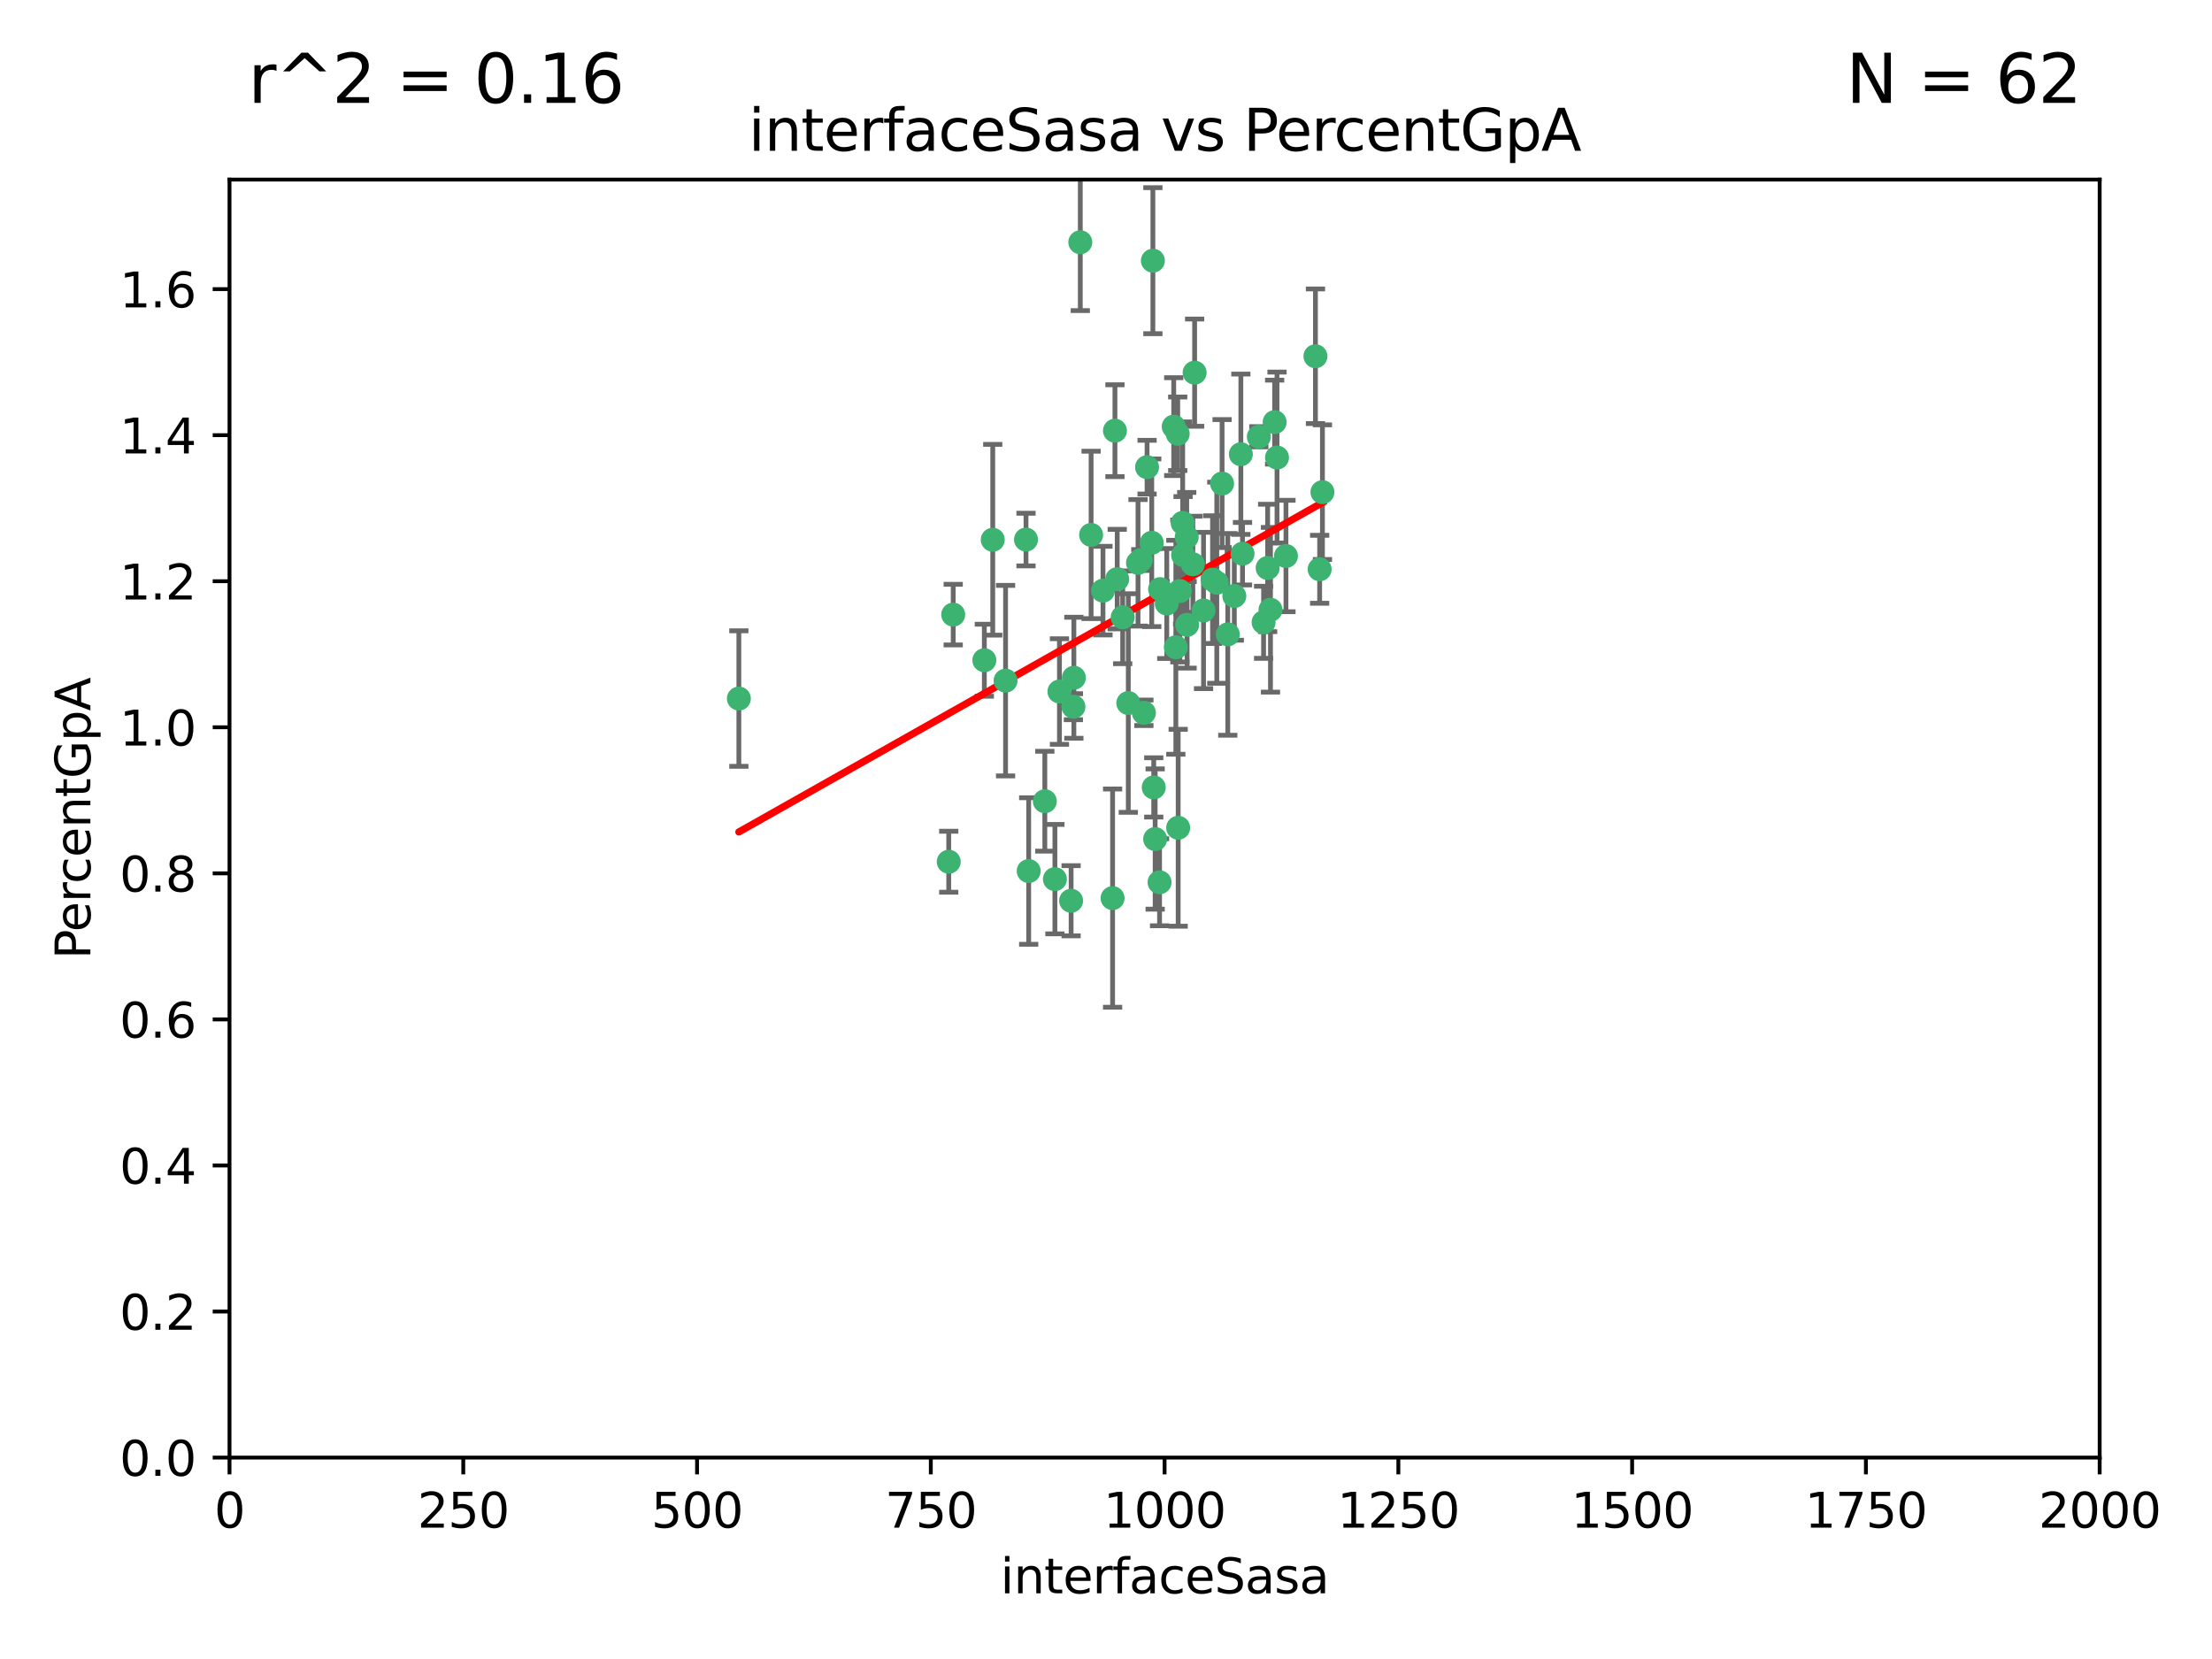 <?xml version="1.0" encoding="utf-8" standalone="no"?>
<!DOCTYPE svg PUBLIC "-//W3C//DTD SVG 1.1//EN"
  "http://www.w3.org/Graphics/SVG/1.1/DTD/svg11.dtd">
<svg xmlns:xlink="http://www.w3.org/1999/xlink" width="460.8pt" height="345.6pt" viewBox="0 0 460.8 345.6" xmlns="http://www.w3.org/2000/svg" version="1.1">
 <defs>
  <style type="text/css">*{stroke-linejoin: round; stroke-linecap: butt}</style>
 </defs>
 <g id="figure_1">
  <g id="patch_1">
   <path d="M 0 345.6 
L 460.8 345.6 
L 460.8 0 
L 0 0 
z
" style="fill: #ffffff"/>
  </g>
  <g id="axes_1">
   <g id="patch_2">
    <path d="M 47.81 303.64 
L 437.4 303.64 
L 437.4 37.411 
L 47.81 37.411 
z
" style="fill: #ffffff"/>
   </g>
   <g id="PathCollection_1">
    <defs>
     <path id="mfbb27d0d57" d="M 0 1.118 
C 0.297 1.118 0.581 1 0.791 0.791 
C 1 0.581 1.118 0.297 1.118 0 
C 1.118 -0.297 1 -0.581 0.791 -0.791 
C 0.581 -1 0.297 -1.118 0 -1.118 
C -0.297 -1.118 -0.581 -1 -0.791 -0.791 
C -1 -0.581 -1.118 -0.297 -1.118 0 
C -1.118 0.297 -1 0.581 -0.791 0.791 
C -0.581 1 -0.297 1.118 0 1.118 
z
" style="stroke: #3cb371"/>
    </defs>
    <g clip-path="url(#p6a837e3243)">
     <use xlink:href="#mfbb27d0d57" x="275.486" y="102.526" style="fill: #3cb371; stroke: #3cb371"/>
     <use xlink:href="#mfbb27d0d57" x="274.906" y="118.592" style="fill: #3cb371; stroke: #3cb371"/>
     <use xlink:href="#mfbb27d0d57" x="258.839" y="115.347" style="fill: #3cb371; stroke: #3cb371"/>
     <use xlink:href="#mfbb27d0d57" x="266.025" y="95.318" style="fill: #3cb371; stroke: #3cb371"/>
     <use xlink:href="#mfbb27d0d57" x="274.033" y="74.211" style="fill: #3cb371; stroke: #3cb371"/>
     <use xlink:href="#mfbb27d0d57" x="244.948" y="134.836" style="fill: #3cb371; stroke: #3cb371"/>
     <use xlink:href="#mfbb27d0d57" x="245.342" y="90.362" style="fill: #3cb371; stroke: #3cb371"/>
     <use xlink:href="#mfbb27d0d57" x="238.294" y="148.487" style="fill: #3cb371; stroke: #3cb371"/>
     <use xlink:href="#mfbb27d0d57" x="265.53" y="87.939" style="fill: #3cb371; stroke: #3cb371"/>
     <use xlink:href="#mfbb27d0d57" x="240.166" y="54.304" style="fill: #3cb371; stroke: #3cb371"/>
     <use xlink:href="#mfbb27d0d57" x="233.876" y="128.593" style="fill: #3cb371; stroke: #3cb371"/>
     <use xlink:href="#mfbb27d0d57" x="246.37" y="108.935" style="fill: #3cb371; stroke: #3cb371"/>
     <use xlink:href="#mfbb27d0d57" x="247.296" y="130.157" style="fill: #3cb371; stroke: #3cb371"/>
     <use xlink:href="#mfbb27d0d57" x="231.774" y="187.094" style="fill: #3cb371; stroke: #3cb371"/>
     <use xlink:href="#mfbb27d0d57" x="238.956" y="97.317" style="fill: #3cb371; stroke: #3cb371"/>
     <use xlink:href="#mfbb27d0d57" x="243.059" y="125.723" style="fill: #3cb371; stroke: #3cb371"/>
     <use xlink:href="#mfbb27d0d57" x="267.887" y="115.829" style="fill: #3cb371; stroke: #3cb371"/>
     <use xlink:href="#mfbb27d0d57" x="245.788" y="123.117" style="fill: #3cb371; stroke: #3cb371"/>
     <use xlink:href="#mfbb27d0d57" x="219.756" y="183.14" style="fill: #3cb371; stroke: #3cb371"/>
     <use xlink:href="#mfbb27d0d57" x="220.702" y="144.057" style="fill: #3cb371; stroke: #3cb371"/>
     <use xlink:href="#mfbb27d0d57" x="217.656" y="166.909" style="fill: #3cb371; stroke: #3cb371"/>
     <use xlink:href="#mfbb27d0d57" x="244.508" y="88.874" style="fill: #3cb371; stroke: #3cb371"/>
     <use xlink:href="#mfbb27d0d57" x="250.718" y="127.171" style="fill: #3cb371; stroke: #3cb371"/>
     <use xlink:href="#mfbb27d0d57" x="245.435" y="172.439" style="fill: #3cb371; stroke: #3cb371"/>
     <use xlink:href="#mfbb27d0d57" x="264.664" y="127.028" style="fill: #3cb371; stroke: #3cb371"/>
     <use xlink:href="#mfbb27d0d57" x="240.345" y="164.032" style="fill: #3cb371; stroke: #3cb371"/>
     <use xlink:href="#mfbb27d0d57" x="229.772" y="123.038" style="fill: #3cb371; stroke: #3cb371"/>
     <use xlink:href="#mfbb27d0d57" x="257.131" y="124.161" style="fill: #3cb371; stroke: #3cb371"/>
     <use xlink:href="#mfbb27d0d57" x="153.919" y="145.522" style="fill: #3cb371; stroke: #3cb371"/>
     <use xlink:href="#mfbb27d0d57" x="206.808" y="112.441" style="fill: #3cb371; stroke: #3cb371"/>
     <use xlink:href="#mfbb27d0d57" x="246.456" y="115.624" style="fill: #3cb371; stroke: #3cb371"/>
     <use xlink:href="#mfbb27d0d57" x="252.596" y="120.746" style="fill: #3cb371; stroke: #3cb371"/>
     <use xlink:href="#mfbb27d0d57" x="239.93" y="113.07" style="fill: #3cb371; stroke: #3cb371"/>
     <use xlink:href="#mfbb27d0d57" x="232.737" y="120.64" style="fill: #3cb371; stroke: #3cb371"/>
     <use xlink:href="#mfbb27d0d57" x="225.044" y="50.463" style="fill: #3cb371; stroke: #3cb371"/>
     <use xlink:href="#mfbb27d0d57" x="264.075" y="118.317" style="fill: #3cb371; stroke: #3cb371"/>
     <use xlink:href="#mfbb27d0d57" x="255.769" y="132.151" style="fill: #3cb371; stroke: #3cb371"/>
     <use xlink:href="#mfbb27d0d57" x="248.492" y="117.548" style="fill: #3cb371; stroke: #3cb371"/>
     <use xlink:href="#mfbb27d0d57" x="198.57" y="128.033" style="fill: #3cb371; stroke: #3cb371"/>
     <use xlink:href="#mfbb27d0d57" x="241.67" y="122.726" style="fill: #3cb371; stroke: #3cb371"/>
     <use xlink:href="#mfbb27d0d57" x="213.736" y="112.4" style="fill: #3cb371; stroke: #3cb371"/>
     <use xlink:href="#mfbb27d0d57" x="253.48" y="121.39" style="fill: #3cb371; stroke: #3cb371"/>
     <use xlink:href="#mfbb27d0d57" x="227.298" y="111.43" style="fill: #3cb371; stroke: #3cb371"/>
     <use xlink:href="#mfbb27d0d57" x="223.706" y="141.186" style="fill: #3cb371; stroke: #3cb371"/>
     <use xlink:href="#mfbb27d0d57" x="254.581" y="100.735" style="fill: #3cb371; stroke: #3cb371"/>
     <use xlink:href="#mfbb27d0d57" x="223.131" y="187.642" style="fill: #3cb371; stroke: #3cb371"/>
     <use xlink:href="#mfbb27d0d57" x="262.238" y="90.985" style="fill: #3cb371; stroke: #3cb371"/>
     <use xlink:href="#mfbb27d0d57" x="237.649" y="116.663" style="fill: #3cb371; stroke: #3cb371"/>
     <use xlink:href="#mfbb27d0d57" x="237.069" y="117.25" style="fill: #3cb371; stroke: #3cb371"/>
     <use xlink:href="#mfbb27d0d57" x="247.216" y="111.877" style="fill: #3cb371; stroke: #3cb371"/>
     <use xlink:href="#mfbb27d0d57" x="214.295" y="181.451" style="fill: #3cb371; stroke: #3cb371"/>
     <use xlink:href="#mfbb27d0d57" x="232.265" y="89.722" style="fill: #3cb371; stroke: #3cb371"/>
     <use xlink:href="#mfbb27d0d57" x="258.492" y="94.622" style="fill: #3cb371; stroke: #3cb371"/>
     <use xlink:href="#mfbb27d0d57" x="205.056" y="137.537" style="fill: #3cb371; stroke: #3cb371"/>
     <use xlink:href="#mfbb27d0d57" x="241.557" y="183.793" style="fill: #3cb371; stroke: #3cb371"/>
     <use xlink:href="#mfbb27d0d57" x="263.228" y="129.634" style="fill: #3cb371; stroke: #3cb371"/>
     <use xlink:href="#mfbb27d0d57" x="223.611" y="147.219" style="fill: #3cb371; stroke: #3cb371"/>
     <use xlink:href="#mfbb27d0d57" x="240.64" y="174.785" style="fill: #3cb371; stroke: #3cb371"/>
     <use xlink:href="#mfbb27d0d57" x="235.045" y="146.454" style="fill: #3cb371; stroke: #3cb371"/>
     <use xlink:href="#mfbb27d0d57" x="209.48" y="141.79" style="fill: #3cb371; stroke: #3cb371"/>
     <use xlink:href="#mfbb27d0d57" x="248.862" y="77.63" style="fill: #3cb371; stroke: #3cb371"/>
     <use xlink:href="#mfbb27d0d57" x="197.639" y="179.513" style="fill: #3cb371; stroke: #3cb371"/>
    </g>
   </g>
   <g id="matplotlib.axis_1">
    <g id="xtick_1">
     <g id="line2d_1">
      <defs>
       <path id="m225a2598c6" d="M 0 0 
L 0 3.5 
" style="stroke: #000000; stroke-width: 0.8"/>
      </defs>
      <g>
       <use xlink:href="#m225a2598c6" x="47.81" y="303.64" style="stroke: #000000; stroke-width: 0.8"/>
      </g>
     </g>
     <g id="text_1">
      <!-- 0 -->
      <g transform="translate(44.629 318.238)scale(0.1 -0.1)">
       <defs>
        <path id="DejaVuSans-30" d="M 2034 4250 
Q 1547 4250 1301 3770 
Q 1056 3291 1056 2328 
Q 1056 1369 1301 889 
Q 1547 409 2034 409 
Q 2525 409 2770 889 
Q 3016 1369 3016 2328 
Q 3016 3291 2770 3770 
Q 2525 4250 2034 4250 
z
M 2034 4750 
Q 2819 4750 3233 4129 
Q 3647 3509 3647 2328 
Q 3647 1150 3233 529 
Q 2819 -91 2034 -91 
Q 1250 -91 836 529 
Q 422 1150 422 2328 
Q 422 3509 836 4129 
Q 1250 4750 2034 4750 
z
" transform="scale(0.016)"/>
       </defs>
       <use xlink:href="#DejaVuSans-30"/>
      </g>
     </g>
    </g>
    <g id="xtick_2">
     <g id="line2d_2">
      <g>
       <use xlink:href="#m225a2598c6" x="96.509" y="303.64" style="stroke: #000000; stroke-width: 0.8"/>
      </g>
     </g>
     <g id="text_2">
      <!-- 250 -->
      <g transform="translate(86.965 318.238)scale(0.1 -0.1)">
       <defs>
        <path id="DejaVuSans-32" d="M 1228 531 
L 3431 531 
L 3431 0 
L 469 0 
L 469 531 
Q 828 903 1448 1529 
Q 2069 2156 2228 2338 
Q 2531 2678 2651 2914 
Q 2772 3150 2772 3378 
Q 2772 3750 2511 3984 
Q 2250 4219 1831 4219 
Q 1534 4219 1204 4116 
Q 875 4013 500 3803 
L 500 4441 
Q 881 4594 1212 4672 
Q 1544 4750 1819 4750 
Q 2544 4750 2975 4387 
Q 3406 4025 3406 3419 
Q 3406 3131 3298 2873 
Q 3191 2616 2906 2266 
Q 2828 2175 2409 1742 
Q 1991 1309 1228 531 
z
" transform="scale(0.016)"/>
        <path id="DejaVuSans-35" d="M 691 4666 
L 3169 4666 
L 3169 4134 
L 1269 4134 
L 1269 2991 
Q 1406 3038 1543 3061 
Q 1681 3084 1819 3084 
Q 2600 3084 3056 2656 
Q 3513 2228 3513 1497 
Q 3513 744 3044 326 
Q 2575 -91 1722 -91 
Q 1428 -91 1123 -41 
Q 819 9 494 109 
L 494 744 
Q 775 591 1075 516 
Q 1375 441 1709 441 
Q 2250 441 2565 725 
Q 2881 1009 2881 1497 
Q 2881 1984 2565 2268 
Q 2250 2553 1709 2553 
Q 1456 2553 1204 2497 
Q 953 2441 691 2322 
L 691 4666 
z
" transform="scale(0.016)"/>
       </defs>
       <use xlink:href="#DejaVuSans-32"/>
       <use xlink:href="#DejaVuSans-35" x="63.623"/>
       <use xlink:href="#DejaVuSans-30" x="127.246"/>
      </g>
     </g>
    </g>
    <g id="xtick_3">
     <g id="line2d_3">
      <g>
       <use xlink:href="#m225a2598c6" x="145.208" y="303.64" style="stroke: #000000; stroke-width: 0.8"/>
      </g>
     </g>
     <g id="text_3">
      <!-- 500 -->
      <g transform="translate(135.664 318.238)scale(0.1 -0.1)">
       <use xlink:href="#DejaVuSans-35"/>
       <use xlink:href="#DejaVuSans-30" x="63.623"/>
       <use xlink:href="#DejaVuSans-30" x="127.246"/>
      </g>
     </g>
    </g>
    <g id="xtick_4">
     <g id="line2d_4">
      <g>
       <use xlink:href="#m225a2598c6" x="193.906" y="303.64" style="stroke: #000000; stroke-width: 0.8"/>
      </g>
     </g>
     <g id="text_4">
      <!-- 750 -->
      <g transform="translate(184.363 318.238)scale(0.1 -0.1)">
       <defs>
        <path id="DejaVuSans-37" d="M 525 4666 
L 3525 4666 
L 3525 4397 
L 1831 0 
L 1172 0 
L 2766 4134 
L 525 4134 
L 525 4666 
z
" transform="scale(0.016)"/>
       </defs>
       <use xlink:href="#DejaVuSans-37"/>
       <use xlink:href="#DejaVuSans-35" x="63.623"/>
       <use xlink:href="#DejaVuSans-30" x="127.246"/>
      </g>
     </g>
    </g>
    <g id="xtick_5">
     <g id="line2d_5">
      <g>
       <use xlink:href="#m225a2598c6" x="242.605" y="303.64" style="stroke: #000000; stroke-width: 0.8"/>
      </g>
     </g>
     <g id="text_5">
      <!-- 1000 -->
      <g transform="translate(229.88 318.238)scale(0.1 -0.1)">
       <defs>
        <path id="DejaVuSans-31" d="M 794 531 
L 1825 531 
L 1825 4091 
L 703 3866 
L 703 4441 
L 1819 4666 
L 2450 4666 
L 2450 531 
L 3481 531 
L 3481 0 
L 794 0 
L 794 531 
z
" transform="scale(0.016)"/>
       </defs>
       <use xlink:href="#DejaVuSans-31"/>
       <use xlink:href="#DejaVuSans-30" x="63.623"/>
       <use xlink:href="#DejaVuSans-30" x="127.246"/>
       <use xlink:href="#DejaVuSans-30" x="190.869"/>
      </g>
     </g>
    </g>
    <g id="xtick_6">
     <g id="line2d_6">
      <g>
       <use xlink:href="#m225a2598c6" x="291.304" y="303.64" style="stroke: #000000; stroke-width: 0.8"/>
      </g>
     </g>
     <g id="text_6">
      <!-- 1250 -->
      <g transform="translate(278.579 318.238)scale(0.1 -0.1)">
       <use xlink:href="#DejaVuSans-31"/>
       <use xlink:href="#DejaVuSans-32" x="63.623"/>
       <use xlink:href="#DejaVuSans-35" x="127.246"/>
       <use xlink:href="#DejaVuSans-30" x="190.869"/>
      </g>
     </g>
    </g>
    <g id="xtick_7">
     <g id="line2d_7">
      <g>
       <use xlink:href="#m225a2598c6" x="340.002" y="303.64" style="stroke: #000000; stroke-width: 0.8"/>
      </g>
     </g>
     <g id="text_7">
      <!-- 1500 -->
      <g transform="translate(327.277 318.238)scale(0.1 -0.1)">
       <use xlink:href="#DejaVuSans-31"/>
       <use xlink:href="#DejaVuSans-35" x="63.623"/>
       <use xlink:href="#DejaVuSans-30" x="127.246"/>
       <use xlink:href="#DejaVuSans-30" x="190.869"/>
      </g>
     </g>
    </g>
    <g id="xtick_8">
     <g id="line2d_8">
      <g>
       <use xlink:href="#m225a2598c6" x="388.701" y="303.64" style="stroke: #000000; stroke-width: 0.8"/>
      </g>
     </g>
     <g id="text_8">
      <!-- 1750 -->
      <g transform="translate(375.976 318.238)scale(0.1 -0.1)">
       <use xlink:href="#DejaVuSans-31"/>
       <use xlink:href="#DejaVuSans-37" x="63.623"/>
       <use xlink:href="#DejaVuSans-35" x="127.246"/>
       <use xlink:href="#DejaVuSans-30" x="190.869"/>
      </g>
     </g>
    </g>
    <g id="xtick_9">
     <g id="line2d_9">
      <g>
       <use xlink:href="#m225a2598c6" x="437.4" y="303.64" style="stroke: #000000; stroke-width: 0.8"/>
      </g>
     </g>
     <g id="text_9">
      <!-- 2000 -->
      <g transform="translate(424.675 318.238)scale(0.1 -0.1)">
       <use xlink:href="#DejaVuSans-32"/>
       <use xlink:href="#DejaVuSans-30" x="63.623"/>
       <use xlink:href="#DejaVuSans-30" x="127.246"/>
       <use xlink:href="#DejaVuSans-30" x="190.869"/>
      </g>
     </g>
    </g>
    <g id="text_10">
     <!-- interfaceSasa -->
     <g transform="translate(208.398 331.917)scale(0.1 -0.1)">
      <defs>
       <path id="DejaVuSans-69" d="M 603 3500 
L 1178 3500 
L 1178 0 
L 603 0 
L 603 3500 
z
M 603 4863 
L 1178 4863 
L 1178 4134 
L 603 4134 
L 603 4863 
z
" transform="scale(0.016)"/>
       <path id="DejaVuSans-6e" d="M 3513 2113 
L 3513 0 
L 2938 0 
L 2938 2094 
Q 2938 2591 2744 2837 
Q 2550 3084 2163 3084 
Q 1697 3084 1428 2787 
Q 1159 2491 1159 1978 
L 1159 0 
L 581 0 
L 581 3500 
L 1159 3500 
L 1159 2956 
Q 1366 3272 1645 3428 
Q 1925 3584 2291 3584 
Q 2894 3584 3203 3211 
Q 3513 2838 3513 2113 
z
" transform="scale(0.016)"/>
       <path id="DejaVuSans-74" d="M 1172 4494 
L 1172 3500 
L 2356 3500 
L 2356 3053 
L 1172 3053 
L 1172 1153 
Q 1172 725 1289 603 
Q 1406 481 1766 481 
L 2356 481 
L 2356 0 
L 1766 0 
Q 1100 0 847 248 
Q 594 497 594 1153 
L 594 3053 
L 172 3053 
L 172 3500 
L 594 3500 
L 594 4494 
L 1172 4494 
z
" transform="scale(0.016)"/>
       <path id="DejaVuSans-65" d="M 3597 1894 
L 3597 1613 
L 953 1613 
Q 991 1019 1311 708 
Q 1631 397 2203 397 
Q 2534 397 2845 478 
Q 3156 559 3463 722 
L 3463 178 
Q 3153 47 2828 -22 
Q 2503 -91 2169 -91 
Q 1331 -91 842 396 
Q 353 884 353 1716 
Q 353 2575 817 3079 
Q 1281 3584 2069 3584 
Q 2775 3584 3186 3129 
Q 3597 2675 3597 1894 
z
M 3022 2063 
Q 3016 2534 2758 2815 
Q 2500 3097 2075 3097 
Q 1594 3097 1305 2825 
Q 1016 2553 972 2059 
L 3022 2063 
z
" transform="scale(0.016)"/>
       <path id="DejaVuSans-72" d="M 2631 2963 
Q 2534 3019 2420 3045 
Q 2306 3072 2169 3072 
Q 1681 3072 1420 2755 
Q 1159 2438 1159 1844 
L 1159 0 
L 581 0 
L 581 3500 
L 1159 3500 
L 1159 2956 
Q 1341 3275 1631 3429 
Q 1922 3584 2338 3584 
Q 2397 3584 2469 3576 
Q 2541 3569 2628 3553 
L 2631 2963 
z
" transform="scale(0.016)"/>
       <path id="DejaVuSans-66" d="M 2375 4863 
L 2375 4384 
L 1825 4384 
Q 1516 4384 1395 4259 
Q 1275 4134 1275 3809 
L 1275 3500 
L 2222 3500 
L 2222 3053 
L 1275 3053 
L 1275 0 
L 697 0 
L 697 3053 
L 147 3053 
L 147 3500 
L 697 3500 
L 697 3744 
Q 697 4328 969 4595 
Q 1241 4863 1831 4863 
L 2375 4863 
z
" transform="scale(0.016)"/>
       <path id="DejaVuSans-61" d="M 2194 1759 
Q 1497 1759 1228 1600 
Q 959 1441 959 1056 
Q 959 750 1161 570 
Q 1363 391 1709 391 
Q 2188 391 2477 730 
Q 2766 1069 2766 1631 
L 2766 1759 
L 2194 1759 
z
M 3341 1997 
L 3341 0 
L 2766 0 
L 2766 531 
Q 2569 213 2275 61 
Q 1981 -91 1556 -91 
Q 1019 -91 701 211 
Q 384 513 384 1019 
Q 384 1609 779 1909 
Q 1175 2209 1959 2209 
L 2766 2209 
L 2766 2266 
Q 2766 2663 2505 2880 
Q 2244 3097 1772 3097 
Q 1472 3097 1187 3025 
Q 903 2953 641 2809 
L 641 3341 
Q 956 3463 1253 3523 
Q 1550 3584 1831 3584 
Q 2591 3584 2966 3190 
Q 3341 2797 3341 1997 
z
" transform="scale(0.016)"/>
       <path id="DejaVuSans-63" d="M 3122 3366 
L 3122 2828 
Q 2878 2963 2633 3030 
Q 2388 3097 2138 3097 
Q 1578 3097 1268 2742 
Q 959 2388 959 1747 
Q 959 1106 1268 751 
Q 1578 397 2138 397 
Q 2388 397 2633 464 
Q 2878 531 3122 666 
L 3122 134 
Q 2881 22 2623 -34 
Q 2366 -91 2075 -91 
Q 1284 -91 818 406 
Q 353 903 353 1747 
Q 353 2603 823 3093 
Q 1294 3584 2113 3584 
Q 2378 3584 2631 3529 
Q 2884 3475 3122 3366 
z
" transform="scale(0.016)"/>
       <path id="DejaVuSans-53" d="M 3425 4513 
L 3425 3897 
Q 3066 4069 2747 4153 
Q 2428 4238 2131 4238 
Q 1616 4238 1336 4038 
Q 1056 3838 1056 3469 
Q 1056 3159 1242 3001 
Q 1428 2844 1947 2747 
L 2328 2669 
Q 3034 2534 3370 2195 
Q 3706 1856 3706 1288 
Q 3706 609 3251 259 
Q 2797 -91 1919 -91 
Q 1588 -91 1214 -16 
Q 841 59 441 206 
L 441 856 
Q 825 641 1194 531 
Q 1563 422 1919 422 
Q 2459 422 2753 634 
Q 3047 847 3047 1241 
Q 3047 1584 2836 1778 
Q 2625 1972 2144 2069 
L 1759 2144 
Q 1053 2284 737 2584 
Q 422 2884 422 3419 
Q 422 4038 858 4394 
Q 1294 4750 2059 4750 
Q 2388 4750 2728 4690 
Q 3069 4631 3425 4513 
z
" transform="scale(0.016)"/>
       <path id="DejaVuSans-73" d="M 2834 3397 
L 2834 2853 
Q 2591 2978 2328 3040 
Q 2066 3103 1784 3103 
Q 1356 3103 1142 2972 
Q 928 2841 928 2578 
Q 928 2378 1081 2264 
Q 1234 2150 1697 2047 
L 1894 2003 
Q 2506 1872 2764 1633 
Q 3022 1394 3022 966 
Q 3022 478 2636 193 
Q 2250 -91 1575 -91 
Q 1294 -91 989 -36 
Q 684 19 347 128 
L 347 722 
Q 666 556 975 473 
Q 1284 391 1588 391 
Q 1994 391 2212 530 
Q 2431 669 2431 922 
Q 2431 1156 2273 1281 
Q 2116 1406 1581 1522 
L 1381 1569 
Q 847 1681 609 1914 
Q 372 2147 372 2553 
Q 372 3047 722 3315 
Q 1072 3584 1716 3584 
Q 2034 3584 2315 3537 
Q 2597 3491 2834 3397 
z
" transform="scale(0.016)"/>
      </defs>
      <use xlink:href="#DejaVuSans-69"/>
      <use xlink:href="#DejaVuSans-6e" x="27.783"/>
      <use xlink:href="#DejaVuSans-74" x="91.162"/>
      <use xlink:href="#DejaVuSans-65" x="130.371"/>
      <use xlink:href="#DejaVuSans-72" x="191.895"/>
      <use xlink:href="#DejaVuSans-66" x="233.008"/>
      <use xlink:href="#DejaVuSans-61" x="268.213"/>
      <use xlink:href="#DejaVuSans-63" x="329.492"/>
      <use xlink:href="#DejaVuSans-65" x="384.473"/>
      <use xlink:href="#DejaVuSans-53" x="445.996"/>
      <use xlink:href="#DejaVuSans-61" x="509.473"/>
      <use xlink:href="#DejaVuSans-73" x="570.752"/>
      <use xlink:href="#DejaVuSans-61" x="622.852"/>
     </g>
    </g>
   </g>
   <g id="matplotlib.axis_2">
    <g id="ytick_1">
     <g id="line2d_10">
      <defs>
       <path id="mb31ce3eb33" d="M 0 0 
L -3.5 0 
" style="stroke: #000000; stroke-width: 0.8"/>
      </defs>
      <g>
       <use xlink:href="#mb31ce3eb33" x="47.81" y="303.64" style="stroke: #000000; stroke-width: 0.8"/>
      </g>
     </g>
     <g id="text_11">
      <!-- 0.0 -->
      <g transform="translate(24.907 307.439)scale(0.1 -0.1)">
       <defs>
        <path id="DejaVuSans-2e" d="M 684 794 
L 1344 794 
L 1344 0 
L 684 0 
L 684 794 
z
" transform="scale(0.016)"/>
       </defs>
       <use xlink:href="#DejaVuSans-30"/>
       <use xlink:href="#DejaVuSans-2e" x="63.623"/>
       <use xlink:href="#DejaVuSans-30" x="95.41"/>
      </g>
     </g>
    </g>
    <g id="ytick_2">
     <g id="line2d_11">
      <g>
       <use xlink:href="#mb31ce3eb33" x="47.81" y="273.214" style="stroke: #000000; stroke-width: 0.8"/>
      </g>
     </g>
     <g id="text_12">
      <!-- 0.2 -->
      <g transform="translate(24.907 277.013)scale(0.1 -0.1)">
       <use xlink:href="#DejaVuSans-30"/>
       <use xlink:href="#DejaVuSans-2e" x="63.623"/>
       <use xlink:href="#DejaVuSans-32" x="95.41"/>
      </g>
     </g>
    </g>
    <g id="ytick_3">
     <g id="line2d_12">
      <g>
       <use xlink:href="#mb31ce3eb33" x="47.81" y="242.788" style="stroke: #000000; stroke-width: 0.8"/>
      </g>
     </g>
     <g id="text_13">
      <!-- 0.4 -->
      <g transform="translate(24.907 246.587)scale(0.1 -0.1)">
       <defs>
        <path id="DejaVuSans-34" d="M 2419 4116 
L 825 1625 
L 2419 1625 
L 2419 4116 
z
M 2253 4666 
L 3047 4666 
L 3047 1625 
L 3713 1625 
L 3713 1100 
L 3047 1100 
L 3047 0 
L 2419 0 
L 2419 1100 
L 313 1100 
L 313 1709 
L 2253 4666 
z
" transform="scale(0.016)"/>
       </defs>
       <use xlink:href="#DejaVuSans-30"/>
       <use xlink:href="#DejaVuSans-2e" x="63.623"/>
       <use xlink:href="#DejaVuSans-34" x="95.41"/>
      </g>
     </g>
    </g>
    <g id="ytick_4">
     <g id="line2d_13">
      <g>
       <use xlink:href="#mb31ce3eb33" x="47.81" y="212.362" style="stroke: #000000; stroke-width: 0.8"/>
      </g>
     </g>
     <g id="text_14">
      <!-- 0.6 -->
      <g transform="translate(24.907 216.161)scale(0.1 -0.1)">
       <defs>
        <path id="DejaVuSans-36" d="M 2113 2584 
Q 1688 2584 1439 2293 
Q 1191 2003 1191 1497 
Q 1191 994 1439 701 
Q 1688 409 2113 409 
Q 2538 409 2786 701 
Q 3034 994 3034 1497 
Q 3034 2003 2786 2293 
Q 2538 2584 2113 2584 
z
M 3366 4563 
L 3366 3988 
Q 3128 4100 2886 4159 
Q 2644 4219 2406 4219 
Q 1781 4219 1451 3797 
Q 1122 3375 1075 2522 
Q 1259 2794 1537 2939 
Q 1816 3084 2150 3084 
Q 2853 3084 3261 2657 
Q 3669 2231 3669 1497 
Q 3669 778 3244 343 
Q 2819 -91 2113 -91 
Q 1303 -91 875 529 
Q 447 1150 447 2328 
Q 447 3434 972 4092 
Q 1497 4750 2381 4750 
Q 2619 4750 2861 4703 
Q 3103 4656 3366 4563 
z
" transform="scale(0.016)"/>
       </defs>
       <use xlink:href="#DejaVuSans-30"/>
       <use xlink:href="#DejaVuSans-2e" x="63.623"/>
       <use xlink:href="#DejaVuSans-36" x="95.41"/>
      </g>
     </g>
    </g>
    <g id="ytick_5">
     <g id="line2d_14">
      <g>
       <use xlink:href="#mb31ce3eb33" x="47.81" y="181.935" style="stroke: #000000; stroke-width: 0.8"/>
      </g>
     </g>
     <g id="text_15">
      <!-- 0.8 -->
      <g transform="translate(24.907 185.735)scale(0.1 -0.1)">
       <defs>
        <path id="DejaVuSans-38" d="M 2034 2216 
Q 1584 2216 1326 1975 
Q 1069 1734 1069 1313 
Q 1069 891 1326 650 
Q 1584 409 2034 409 
Q 2484 409 2743 651 
Q 3003 894 3003 1313 
Q 3003 1734 2745 1975 
Q 2488 2216 2034 2216 
z
M 1403 2484 
Q 997 2584 770 2862 
Q 544 3141 544 3541 
Q 544 4100 942 4425 
Q 1341 4750 2034 4750 
Q 2731 4750 3128 4425 
Q 3525 4100 3525 3541 
Q 3525 3141 3298 2862 
Q 3072 2584 2669 2484 
Q 3125 2378 3379 2068 
Q 3634 1759 3634 1313 
Q 3634 634 3220 271 
Q 2806 -91 2034 -91 
Q 1263 -91 848 271 
Q 434 634 434 1313 
Q 434 1759 690 2068 
Q 947 2378 1403 2484 
z
M 1172 3481 
Q 1172 3119 1398 2916 
Q 1625 2713 2034 2713 
Q 2441 2713 2670 2916 
Q 2900 3119 2900 3481 
Q 2900 3844 2670 4047 
Q 2441 4250 2034 4250 
Q 1625 4250 1398 4047 
Q 1172 3844 1172 3481 
z
" transform="scale(0.016)"/>
       </defs>
       <use xlink:href="#DejaVuSans-30"/>
       <use xlink:href="#DejaVuSans-2e" x="63.623"/>
       <use xlink:href="#DejaVuSans-38" x="95.41"/>
      </g>
     </g>
    </g>
    <g id="ytick_6">
     <g id="line2d_15">
      <g>
       <use xlink:href="#mb31ce3eb33" x="47.81" y="151.509" style="stroke: #000000; stroke-width: 0.8"/>
      </g>
     </g>
     <g id="text_16">
      <!-- 1.0 -->
      <g transform="translate(24.907 155.308)scale(0.1 -0.1)">
       <use xlink:href="#DejaVuSans-31"/>
       <use xlink:href="#DejaVuSans-2e" x="63.623"/>
       <use xlink:href="#DejaVuSans-30" x="95.41"/>
      </g>
     </g>
    </g>
    <g id="ytick_7">
     <g id="line2d_16">
      <g>
       <use xlink:href="#mb31ce3eb33" x="47.81" y="121.083" style="stroke: #000000; stroke-width: 0.8"/>
      </g>
     </g>
     <g id="text_17">
      <!-- 1.2 -->
      <g transform="translate(24.907 124.882)scale(0.1 -0.1)">
       <use xlink:href="#DejaVuSans-31"/>
       <use xlink:href="#DejaVuSans-2e" x="63.623"/>
       <use xlink:href="#DejaVuSans-32" x="95.41"/>
      </g>
     </g>
    </g>
    <g id="ytick_8">
     <g id="line2d_17">
      <g>
       <use xlink:href="#mb31ce3eb33" x="47.81" y="90.657" style="stroke: #000000; stroke-width: 0.8"/>
      </g>
     </g>
     <g id="text_18">
      <!-- 1.4 -->
      <g transform="translate(24.907 94.456)scale(0.1 -0.1)">
       <use xlink:href="#DejaVuSans-31"/>
       <use xlink:href="#DejaVuSans-2e" x="63.623"/>
       <use xlink:href="#DejaVuSans-34" x="95.41"/>
      </g>
     </g>
    </g>
    <g id="ytick_9">
     <g id="line2d_18">
      <g>
       <use xlink:href="#mb31ce3eb33" x="47.81" y="60.231" style="stroke: #000000; stroke-width: 0.8"/>
      </g>
     </g>
     <g id="text_19">
      <!-- 1.6 -->
      <g transform="translate(24.907 64.03)scale(0.1 -0.1)">
       <use xlink:href="#DejaVuSans-31"/>
       <use xlink:href="#DejaVuSans-2e" x="63.623"/>
       <use xlink:href="#DejaVuSans-36" x="95.41"/>
      </g>
     </g>
    </g>
    <g id="text_20">
     <!-- PercentGpA -->
     <g transform="translate(18.827 199.802)rotate(-90)scale(0.1 -0.1)">
      <defs>
       <path id="DejaVuSans-50" d="M 1259 4147 
L 1259 2394 
L 2053 2394 
Q 2494 2394 2734 2622 
Q 2975 2850 2975 3272 
Q 2975 3691 2734 3919 
Q 2494 4147 2053 4147 
L 1259 4147 
z
M 628 4666 
L 2053 4666 
Q 2838 4666 3239 4311 
Q 3641 3956 3641 3272 
Q 3641 2581 3239 2228 
Q 2838 1875 2053 1875 
L 1259 1875 
L 1259 0 
L 628 0 
L 628 4666 
z
" transform="scale(0.016)"/>
       <path id="DejaVuSans-47" d="M 3809 666 
L 3809 1919 
L 2778 1919 
L 2778 2438 
L 4434 2438 
L 4434 434 
Q 4069 175 3628 42 
Q 3188 -91 2688 -91 
Q 1594 -91 976 548 
Q 359 1188 359 2328 
Q 359 3472 976 4111 
Q 1594 4750 2688 4750 
Q 3144 4750 3555 4637 
Q 3966 4525 4313 4306 
L 4313 3634 
Q 3963 3931 3569 4081 
Q 3175 4231 2741 4231 
Q 1884 4231 1454 3753 
Q 1025 3275 1025 2328 
Q 1025 1384 1454 906 
Q 1884 428 2741 428 
Q 3075 428 3337 486 
Q 3600 544 3809 666 
z
" transform="scale(0.016)"/>
       <path id="DejaVuSans-70" d="M 1159 525 
L 1159 -1331 
L 581 -1331 
L 581 3500 
L 1159 3500 
L 1159 2969 
Q 1341 3281 1617 3432 
Q 1894 3584 2278 3584 
Q 2916 3584 3314 3078 
Q 3713 2572 3713 1747 
Q 3713 922 3314 415 
Q 2916 -91 2278 -91 
Q 1894 -91 1617 61 
Q 1341 213 1159 525 
z
M 3116 1747 
Q 3116 2381 2855 2742 
Q 2594 3103 2138 3103 
Q 1681 3103 1420 2742 
Q 1159 2381 1159 1747 
Q 1159 1113 1420 752 
Q 1681 391 2138 391 
Q 2594 391 2855 752 
Q 3116 1113 3116 1747 
z
" transform="scale(0.016)"/>
       <path id="DejaVuSans-41" d="M 2188 4044 
L 1331 1722 
L 3047 1722 
L 2188 4044 
z
M 1831 4666 
L 2547 4666 
L 4325 0 
L 3669 0 
L 3244 1197 
L 1141 1197 
L 716 0 
L 50 0 
L 1831 4666 
z
" transform="scale(0.016)"/>
      </defs>
      <use xlink:href="#DejaVuSans-50"/>
      <use xlink:href="#DejaVuSans-65" x="56.678"/>
      <use xlink:href="#DejaVuSans-72" x="118.201"/>
      <use xlink:href="#DejaVuSans-63" x="157.064"/>
      <use xlink:href="#DejaVuSans-65" x="212.045"/>
      <use xlink:href="#DejaVuSans-6e" x="273.568"/>
      <use xlink:href="#DejaVuSans-74" x="336.947"/>
      <use xlink:href="#DejaVuSans-47" x="376.156"/>
      <use xlink:href="#DejaVuSans-70" x="453.646"/>
      <use xlink:href="#DejaVuSans-41" x="517.123"/>
     </g>
    </g>
   </g>
   <g id="LineCollection_1">
    <path d="M 275.486 116.551 
L 275.486 88.502 
" clip-path="url(#p6a837e3243)" style="fill: none; stroke: #696969"/>
    <path d="M 274.906 125.671 
L 274.906 111.513 
" clip-path="url(#p6a837e3243)" style="fill: none; stroke: #696969"/>
    <path d="M 258.839 121.856 
L 258.839 108.837 
" clip-path="url(#p6a837e3243)" style="fill: none; stroke: #696969"/>
    <path d="M 266.025 113.125 
L 266.025 77.511 
" clip-path="url(#p6a837e3243)" style="fill: none; stroke: #696969"/>
    <path d="M 274.033 88.233 
L 274.033 60.19 
" clip-path="url(#p6a837e3243)" style="fill: none; stroke: #696969"/>
    <path d="M 244.948 157.119 
L 244.948 112.554 
" clip-path="url(#p6a837e3243)" style="fill: none; stroke: #696969"/>
    <path d="M 245.342 98.017 
L 245.342 82.708 
" clip-path="url(#p6a837e3243)" style="fill: none; stroke: #696969"/>
    <path d="M 238.294 151.141 
L 238.294 145.832 
" clip-path="url(#p6a837e3243)" style="fill: none; stroke: #696969"/>
    <path d="M 265.53 96.688 
L 265.53 79.189 
" clip-path="url(#p6a837e3243)" style="fill: none; stroke: #696969"/>
    <path d="M 240.166 69.514 
L 240.166 39.094 
" clip-path="url(#p6a837e3243)" style="fill: none; stroke: #696969"/>
    <path d="M 233.876 138.259 
L 233.876 118.927 
" clip-path="url(#p6a837e3243)" style="fill: none; stroke: #696969"/>
    <path d="M 246.37 129.975 
L 246.37 87.895 
" clip-path="url(#p6a837e3243)" style="fill: none; stroke: #696969"/>
    <path d="M 247.296 139.176 
L 247.296 121.139 
" clip-path="url(#p6a837e3243)" style="fill: none; stroke: #696969"/>
    <path d="M 231.774 209.823 
L 231.774 164.366 
" clip-path="url(#p6a837e3243)" style="fill: none; stroke: #696969"/>
    <path d="M 238.956 102.911 
L 238.956 91.723 
" clip-path="url(#p6a837e3243)" style="fill: none; stroke: #696969"/>
    <path d="M 243.059 137.173 
L 243.059 114.273 
" clip-path="url(#p6a837e3243)" style="fill: none; stroke: #696969"/>
    <path d="M 267.887 127.434 
L 267.887 104.223 
" clip-path="url(#p6a837e3243)" style="fill: none; stroke: #696969"/>
    <path d="M 245.788 137.906 
L 245.788 108.328 
" clip-path="url(#p6a837e3243)" style="fill: none; stroke: #696969"/>
    <path d="M 219.756 194.535 
L 219.756 171.745 
" clip-path="url(#p6a837e3243)" style="fill: none; stroke: #696969"/>
    <path d="M 220.702 155.054 
L 220.702 133.06 
" clip-path="url(#p6a837e3243)" style="fill: none; stroke: #696969"/>
    <path d="M 217.656 177.313 
L 217.656 156.505 
" clip-path="url(#p6a837e3243)" style="fill: none; stroke: #696969"/>
    <path d="M 244.508 99.068 
L 244.508 78.679 
" clip-path="url(#p6a837e3243)" style="fill: none; stroke: #696969"/>
    <path d="M 250.718 143.45 
L 250.718 110.892 
" clip-path="url(#p6a837e3243)" style="fill: none; stroke: #696969"/>
    <path d="M 245.435 192.948 
L 245.435 151.931 
" clip-path="url(#p6a837e3243)" style="fill: none; stroke: #696969"/>
    <path d="M 264.664 144.184 
L 264.664 109.872 
" clip-path="url(#p6a837e3243)" style="fill: none; stroke: #696969"/>
    <path d="M 240.345 170.206 
L 240.345 157.858 
" clip-path="url(#p6a837e3243)" style="fill: none; stroke: #696969"/>
    <path d="M 229.772 132.269 
L 229.772 113.807 
" clip-path="url(#p6a837e3243)" style="fill: none; stroke: #696969"/>
    <path d="M 257.131 133.371 
L 257.131 114.951 
" clip-path="url(#p6a837e3243)" style="fill: none; stroke: #696969"/>
    <path d="M 153.919 159.637 
L 153.919 131.407 
" clip-path="url(#p6a837e3243)" style="fill: none; stroke: #696969"/>
    <path d="M 206.808 132.308 
L 206.808 92.574 
" clip-path="url(#p6a837e3243)" style="fill: none; stroke: #696969"/>
    <path d="M 246.456 127.805 
L 246.456 103.444 
" clip-path="url(#p6a837e3243)" style="fill: none; stroke: #696969"/>
    <path d="M 252.596 134.052 
L 252.596 107.441 
" clip-path="url(#p6a837e3243)" style="fill: none; stroke: #696969"/>
    <path d="M 239.93 130.531 
L 239.93 95.608 
" clip-path="url(#p6a837e3243)" style="fill: none; stroke: #696969"/>
    <path d="M 232.737 131.008 
L 232.737 110.272 
" clip-path="url(#p6a837e3243)" style="fill: none; stroke: #696969"/>
    <path d="M 225.044 64.704 
L 225.044 36.222 
" clip-path="url(#p6a837e3243)" style="fill: none; stroke: #696969"/>
    <path d="M 264.075 131.588 
L 264.075 105.046 
" clip-path="url(#p6a837e3243)" style="fill: none; stroke: #696969"/>
    <path d="M 255.769 153.161 
L 255.769 111.142 
" clip-path="url(#p6a837e3243)" style="fill: none; stroke: #696969"/>
    <path d="M 248.492 127.556 
L 248.492 107.539 
" clip-path="url(#p6a837e3243)" style="fill: none; stroke: #696969"/>
    <path d="M 198.57 134.352 
L 198.57 121.715 
" clip-path="url(#p6a837e3243)" style="fill: none; stroke: #696969"/>
    <path d="M 241.67 124.287 
L 241.67 121.164 
" clip-path="url(#p6a837e3243)" style="fill: none; stroke: #696969"/>
    <path d="M 213.736 117.881 
L 213.736 106.919 
" clip-path="url(#p6a837e3243)" style="fill: none; stroke: #696969"/>
    <path d="M 253.48 142.334 
L 253.48 100.445 
" clip-path="url(#p6a837e3243)" style="fill: none; stroke: #696969"/>
    <path d="M 227.298 128.867 
L 227.298 93.993 
" clip-path="url(#p6a837e3243)" style="fill: none; stroke: #696969"/>
    <path d="M 223.706 153.788 
L 223.706 128.583 
" clip-path="url(#p6a837e3243)" style="fill: none; stroke: #696969"/>
    <path d="M 254.581 114.065 
L 254.581 87.405 
" clip-path="url(#p6a837e3243)" style="fill: none; stroke: #696969"/>
    <path d="M 223.131 194.952 
L 223.131 180.332 
" clip-path="url(#p6a837e3243)" style="fill: none; stroke: #696969"/>
    <path d="M 262.238 93.09 
L 262.238 88.88 
" clip-path="url(#p6a837e3243)" style="fill: none; stroke: #696969"/>
    <path d="M 237.649 118.845 
L 237.649 114.48 
" clip-path="url(#p6a837e3243)" style="fill: none; stroke: #696969"/>
    <path d="M 237.069 130.424 
L 237.069 104.076 
" clip-path="url(#p6a837e3243)" style="fill: none; stroke: #696969"/>
    <path d="M 247.216 121.164 
L 247.216 102.59 
" clip-path="url(#p6a837e3243)" style="fill: none; stroke: #696969"/>
    <path d="M 214.295 196.715 
L 214.295 166.186 
" clip-path="url(#p6a837e3243)" style="fill: none; stroke: #696969"/>
    <path d="M 232.265 99.288 
L 232.265 80.155 
" clip-path="url(#p6a837e3243)" style="fill: none; stroke: #696969"/>
    <path d="M 258.492 111.321 
L 258.492 77.924 
" clip-path="url(#p6a837e3243)" style="fill: none; stroke: #696969"/>
    <path d="M 205.056 145.036 
L 205.056 130.037 
" clip-path="url(#p6a837e3243)" style="fill: none; stroke: #696969"/>
    <path d="M 241.557 192.858 
L 241.557 174.727 
" clip-path="url(#p6a837e3243)" style="fill: none; stroke: #696969"/>
    <path d="M 263.228 137.148 
L 263.228 122.121 
" clip-path="url(#p6a837e3243)" style="fill: none; stroke: #696969"/>
    <path d="M 223.611 149.931 
L 223.611 144.506 
" clip-path="url(#p6a837e3243)" style="fill: none; stroke: #696969"/>
    <path d="M 240.64 189.396 
L 240.64 160.174 
" clip-path="url(#p6a837e3243)" style="fill: none; stroke: #696969"/>
    <path d="M 235.045 169.221 
L 235.045 123.686 
" clip-path="url(#p6a837e3243)" style="fill: none; stroke: #696969"/>
    <path d="M 209.48 161.635 
L 209.48 121.944 
" clip-path="url(#p6a837e3243)" style="fill: none; stroke: #696969"/>
    <path d="M 248.862 88.796 
L 248.862 66.463 
" clip-path="url(#p6a837e3243)" style="fill: none; stroke: #696969"/>
    <path d="M 197.639 185.864 
L 197.639 173.162 
" clip-path="url(#p6a837e3243)" style="fill: none; stroke: #696969"/>
   </g>
   <g id="line2d_19">
    <defs>
     <path id="m8a47979823" d="M 2 0 
L -2 -0 
" style="stroke: #696969"/>
    </defs>
    <g clip-path="url(#p6a837e3243)">
     <use xlink:href="#m8a47979823" x="275.486" y="116.551" style="fill: #696969; stroke: #696969"/>
     <use xlink:href="#m8a47979823" x="274.906" y="125.671" style="fill: #696969; stroke: #696969"/>
     <use xlink:href="#m8a47979823" x="258.839" y="121.856" style="fill: #696969; stroke: #696969"/>
     <use xlink:href="#m8a47979823" x="266.025" y="113.125" style="fill: #696969; stroke: #696969"/>
     <use xlink:href="#m8a47979823" x="274.033" y="88.233" style="fill: #696969; stroke: #696969"/>
     <use xlink:href="#m8a47979823" x="244.948" y="157.119" style="fill: #696969; stroke: #696969"/>
     <use xlink:href="#m8a47979823" x="245.342" y="98.017" style="fill: #696969; stroke: #696969"/>
     <use xlink:href="#m8a47979823" x="238.294" y="151.141" style="fill: #696969; stroke: #696969"/>
     <use xlink:href="#m8a47979823" x="265.53" y="96.688" style="fill: #696969; stroke: #696969"/>
     <use xlink:href="#m8a47979823" x="240.166" y="69.514" style="fill: #696969; stroke: #696969"/>
     <use xlink:href="#m8a47979823" x="233.876" y="138.259" style="fill: #696969; stroke: #696969"/>
     <use xlink:href="#m8a47979823" x="246.37" y="129.975" style="fill: #696969; stroke: #696969"/>
     <use xlink:href="#m8a47979823" x="247.296" y="139.176" style="fill: #696969; stroke: #696969"/>
     <use xlink:href="#m8a47979823" x="231.774" y="209.823" style="fill: #696969; stroke: #696969"/>
     <use xlink:href="#m8a47979823" x="238.956" y="102.911" style="fill: #696969; stroke: #696969"/>
     <use xlink:href="#m8a47979823" x="243.059" y="137.173" style="fill: #696969; stroke: #696969"/>
     <use xlink:href="#m8a47979823" x="267.887" y="127.434" style="fill: #696969; stroke: #696969"/>
     <use xlink:href="#m8a47979823" x="245.788" y="137.906" style="fill: #696969; stroke: #696969"/>
     <use xlink:href="#m8a47979823" x="219.756" y="194.535" style="fill: #696969; stroke: #696969"/>
     <use xlink:href="#m8a47979823" x="220.702" y="155.054" style="fill: #696969; stroke: #696969"/>
     <use xlink:href="#m8a47979823" x="217.656" y="177.313" style="fill: #696969; stroke: #696969"/>
     <use xlink:href="#m8a47979823" x="244.508" y="99.068" style="fill: #696969; stroke: #696969"/>
     <use xlink:href="#m8a47979823" x="250.718" y="143.45" style="fill: #696969; stroke: #696969"/>
     <use xlink:href="#m8a47979823" x="245.435" y="192.948" style="fill: #696969; stroke: #696969"/>
     <use xlink:href="#m8a47979823" x="264.664" y="144.184" style="fill: #696969; stroke: #696969"/>
     <use xlink:href="#m8a47979823" x="240.345" y="170.206" style="fill: #696969; stroke: #696969"/>
     <use xlink:href="#m8a47979823" x="229.772" y="132.269" style="fill: #696969; stroke: #696969"/>
     <use xlink:href="#m8a47979823" x="257.131" y="133.371" style="fill: #696969; stroke: #696969"/>
     <use xlink:href="#m8a47979823" x="153.919" y="159.637" style="fill: #696969; stroke: #696969"/>
     <use xlink:href="#m8a47979823" x="206.808" y="132.308" style="fill: #696969; stroke: #696969"/>
     <use xlink:href="#m8a47979823" x="246.456" y="127.805" style="fill: #696969; stroke: #696969"/>
     <use xlink:href="#m8a47979823" x="252.596" y="134.052" style="fill: #696969; stroke: #696969"/>
     <use xlink:href="#m8a47979823" x="239.93" y="130.531" style="fill: #696969; stroke: #696969"/>
     <use xlink:href="#m8a47979823" x="232.737" y="131.008" style="fill: #696969; stroke: #696969"/>
     <use xlink:href="#m8a47979823" x="225.044" y="64.704" style="fill: #696969; stroke: #696969"/>
     <use xlink:href="#m8a47979823" x="264.075" y="131.588" style="fill: #696969; stroke: #696969"/>
     <use xlink:href="#m8a47979823" x="255.769" y="153.161" style="fill: #696969; stroke: #696969"/>
     <use xlink:href="#m8a47979823" x="248.492" y="127.556" style="fill: #696969; stroke: #696969"/>
     <use xlink:href="#m8a47979823" x="198.57" y="134.352" style="fill: #696969; stroke: #696969"/>
     <use xlink:href="#m8a47979823" x="241.67" y="124.287" style="fill: #696969; stroke: #696969"/>
     <use xlink:href="#m8a47979823" x="213.736" y="117.881" style="fill: #696969; stroke: #696969"/>
     <use xlink:href="#m8a47979823" x="253.48" y="142.334" style="fill: #696969; stroke: #696969"/>
     <use xlink:href="#m8a47979823" x="227.298" y="128.867" style="fill: #696969; stroke: #696969"/>
     <use xlink:href="#m8a47979823" x="223.706" y="153.788" style="fill: #696969; stroke: #696969"/>
     <use xlink:href="#m8a47979823" x="254.581" y="114.065" style="fill: #696969; stroke: #696969"/>
     <use xlink:href="#m8a47979823" x="223.131" y="194.952" style="fill: #696969; stroke: #696969"/>
     <use xlink:href="#m8a47979823" x="262.238" y="93.09" style="fill: #696969; stroke: #696969"/>
     <use xlink:href="#m8a47979823" x="237.649" y="118.845" style="fill: #696969; stroke: #696969"/>
     <use xlink:href="#m8a47979823" x="237.069" y="130.424" style="fill: #696969; stroke: #696969"/>
     <use xlink:href="#m8a47979823" x="247.216" y="121.164" style="fill: #696969; stroke: #696969"/>
     <use xlink:href="#m8a47979823" x="214.295" y="196.715" style="fill: #696969; stroke: #696969"/>
     <use xlink:href="#m8a47979823" x="232.265" y="99.288" style="fill: #696969; stroke: #696969"/>
     <use xlink:href="#m8a47979823" x="258.492" y="111.321" style="fill: #696969; stroke: #696969"/>
     <use xlink:href="#m8a47979823" x="205.056" y="145.036" style="fill: #696969; stroke: #696969"/>
     <use xlink:href="#m8a47979823" x="241.557" y="192.858" style="fill: #696969; stroke: #696969"/>
     <use xlink:href="#m8a47979823" x="263.228" y="137.148" style="fill: #696969; stroke: #696969"/>
     <use xlink:href="#m8a47979823" x="223.611" y="149.931" style="fill: #696969; stroke: #696969"/>
     <use xlink:href="#m8a47979823" x="240.64" y="189.396" style="fill: #696969; stroke: #696969"/>
     <use xlink:href="#m8a47979823" x="235.045" y="169.221" style="fill: #696969; stroke: #696969"/>
     <use xlink:href="#m8a47979823" x="209.48" y="161.635" style="fill: #696969; stroke: #696969"/>
     <use xlink:href="#m8a47979823" x="248.862" y="88.796" style="fill: #696969; stroke: #696969"/>
     <use xlink:href="#m8a47979823" x="197.639" y="185.864" style="fill: #696969; stroke: #696969"/>
    </g>
   </g>
   <g id="line2d_20">
    <g clip-path="url(#p6a837e3243)">
     <use xlink:href="#m8a47979823" x="275.486" y="88.502" style="fill: #696969; stroke: #696969"/>
     <use xlink:href="#m8a47979823" x="274.906" y="111.513" style="fill: #696969; stroke: #696969"/>
     <use xlink:href="#m8a47979823" x="258.839" y="108.837" style="fill: #696969; stroke: #696969"/>
     <use xlink:href="#m8a47979823" x="266.025" y="77.511" style="fill: #696969; stroke: #696969"/>
     <use xlink:href="#m8a47979823" x="274.033" y="60.19" style="fill: #696969; stroke: #696969"/>
     <use xlink:href="#m8a47979823" x="244.948" y="112.554" style="fill: #696969; stroke: #696969"/>
     <use xlink:href="#m8a47979823" x="245.342" y="82.708" style="fill: #696969; stroke: #696969"/>
     <use xlink:href="#m8a47979823" x="238.294" y="145.832" style="fill: #696969; stroke: #696969"/>
     <use xlink:href="#m8a47979823" x="265.53" y="79.189" style="fill: #696969; stroke: #696969"/>
     <use xlink:href="#m8a47979823" x="240.166" y="39.094" style="fill: #696969; stroke: #696969"/>
     <use xlink:href="#m8a47979823" x="233.876" y="118.927" style="fill: #696969; stroke: #696969"/>
     <use xlink:href="#m8a47979823" x="246.37" y="87.895" style="fill: #696969; stroke: #696969"/>
     <use xlink:href="#m8a47979823" x="247.296" y="121.139" style="fill: #696969; stroke: #696969"/>
     <use xlink:href="#m8a47979823" x="231.774" y="164.366" style="fill: #696969; stroke: #696969"/>
     <use xlink:href="#m8a47979823" x="238.956" y="91.723" style="fill: #696969; stroke: #696969"/>
     <use xlink:href="#m8a47979823" x="243.059" y="114.273" style="fill: #696969; stroke: #696969"/>
     <use xlink:href="#m8a47979823" x="267.887" y="104.223" style="fill: #696969; stroke: #696969"/>
     <use xlink:href="#m8a47979823" x="245.788" y="108.328" style="fill: #696969; stroke: #696969"/>
     <use xlink:href="#m8a47979823" x="219.756" y="171.745" style="fill: #696969; stroke: #696969"/>
     <use xlink:href="#m8a47979823" x="220.702" y="133.06" style="fill: #696969; stroke: #696969"/>
     <use xlink:href="#m8a47979823" x="217.656" y="156.505" style="fill: #696969; stroke: #696969"/>
     <use xlink:href="#m8a47979823" x="244.508" y="78.679" style="fill: #696969; stroke: #696969"/>
     <use xlink:href="#m8a47979823" x="250.718" y="110.892" style="fill: #696969; stroke: #696969"/>
     <use xlink:href="#m8a47979823" x="245.435" y="151.931" style="fill: #696969; stroke: #696969"/>
     <use xlink:href="#m8a47979823" x="264.664" y="109.872" style="fill: #696969; stroke: #696969"/>
     <use xlink:href="#m8a47979823" x="240.345" y="157.858" style="fill: #696969; stroke: #696969"/>
     <use xlink:href="#m8a47979823" x="229.772" y="113.807" style="fill: #696969; stroke: #696969"/>
     <use xlink:href="#m8a47979823" x="257.131" y="114.951" style="fill: #696969; stroke: #696969"/>
     <use xlink:href="#m8a47979823" x="153.919" y="131.407" style="fill: #696969; stroke: #696969"/>
     <use xlink:href="#m8a47979823" x="206.808" y="92.574" style="fill: #696969; stroke: #696969"/>
     <use xlink:href="#m8a47979823" x="246.456" y="103.444" style="fill: #696969; stroke: #696969"/>
     <use xlink:href="#m8a47979823" x="252.596" y="107.441" style="fill: #696969; stroke: #696969"/>
     <use xlink:href="#m8a47979823" x="239.93" y="95.608" style="fill: #696969; stroke: #696969"/>
     <use xlink:href="#m8a47979823" x="232.737" y="110.272" style="fill: #696969; stroke: #696969"/>
     <use xlink:href="#m8a47979823" x="225.044" y="36.222" style="fill: #696969; stroke: #696969"/>
     <use xlink:href="#m8a47979823" x="264.075" y="105.046" style="fill: #696969; stroke: #696969"/>
     <use xlink:href="#m8a47979823" x="255.769" y="111.142" style="fill: #696969; stroke: #696969"/>
     <use xlink:href="#m8a47979823" x="248.492" y="107.539" style="fill: #696969; stroke: #696969"/>
     <use xlink:href="#m8a47979823" x="198.57" y="121.715" style="fill: #696969; stroke: #696969"/>
     <use xlink:href="#m8a47979823" x="241.67" y="121.164" style="fill: #696969; stroke: #696969"/>
     <use xlink:href="#m8a47979823" x="213.736" y="106.919" style="fill: #696969; stroke: #696969"/>
     <use xlink:href="#m8a47979823" x="253.48" y="100.445" style="fill: #696969; stroke: #696969"/>
     <use xlink:href="#m8a47979823" x="227.298" y="93.993" style="fill: #696969; stroke: #696969"/>
     <use xlink:href="#m8a47979823" x="223.706" y="128.583" style="fill: #696969; stroke: #696969"/>
     <use xlink:href="#m8a47979823" x="254.581" y="87.405" style="fill: #696969; stroke: #696969"/>
     <use xlink:href="#m8a47979823" x="223.131" y="180.332" style="fill: #696969; stroke: #696969"/>
     <use xlink:href="#m8a47979823" x="262.238" y="88.88" style="fill: #696969; stroke: #696969"/>
     <use xlink:href="#m8a47979823" x="237.649" y="114.48" style="fill: #696969; stroke: #696969"/>
     <use xlink:href="#m8a47979823" x="237.069" y="104.076" style="fill: #696969; stroke: #696969"/>
     <use xlink:href="#m8a47979823" x="247.216" y="102.59" style="fill: #696969; stroke: #696969"/>
     <use xlink:href="#m8a47979823" x="214.295" y="166.186" style="fill: #696969; stroke: #696969"/>
     <use xlink:href="#m8a47979823" x="232.265" y="80.155" style="fill: #696969; stroke: #696969"/>
     <use xlink:href="#m8a47979823" x="258.492" y="77.924" style="fill: #696969; stroke: #696969"/>
     <use xlink:href="#m8a47979823" x="205.056" y="130.037" style="fill: #696969; stroke: #696969"/>
     <use xlink:href="#m8a47979823" x="241.557" y="174.727" style="fill: #696969; stroke: #696969"/>
     <use xlink:href="#m8a47979823" x="263.228" y="122.121" style="fill: #696969; stroke: #696969"/>
     <use xlink:href="#m8a47979823" x="223.611" y="144.506" style="fill: #696969; stroke: #696969"/>
     <use xlink:href="#m8a47979823" x="240.64" y="160.174" style="fill: #696969; stroke: #696969"/>
     <use xlink:href="#m8a47979823" x="235.045" y="123.686" style="fill: #696969; stroke: #696969"/>
     <use xlink:href="#m8a47979823" x="209.48" y="121.944" style="fill: #696969; stroke: #696969"/>
     <use xlink:href="#m8a47979823" x="248.862" y="66.463" style="fill: #696969; stroke: #696969"/>
     <use xlink:href="#m8a47979823" x="197.639" y="173.162" style="fill: #696969; stroke: #696969"/>
    </g>
   </g>
   <g id="line2d_21">
    <path d="M 275.486 104.699 
L 274.906 105.027 
L 258.839 114.095 
L 266.025 110.039 
L 274.033 105.519 
L 244.948 121.935 
L 245.342 121.713 
L 238.294 125.69 
L 265.53 110.318 
L 240.166 124.634 
L 233.876 128.184 
L 246.37 121.132 
L 247.296 120.61 
L 231.774 129.37 
L 238.956 125.317 
L 243.059 123.001 
L 267.887 108.988 
L 245.788 121.461 
L 219.756 136.154 
L 220.702 135.619 
L 217.656 137.339 
L 244.508 122.183 
L 250.718 118.678 
L 245.435 121.66 
L 264.664 110.808 
L 240.345 124.533 
L 229.772 130.5 
L 257.131 115.059 
L 153.919 173.312 
L 206.808 143.461 
L 246.456 121.084 
L 252.596 117.618 
L 239.93 124.767 
L 232.737 128.827 
L 225.044 133.169 
L 264.075 111.14 
L 255.769 115.827 
L 248.492 119.935 
L 198.57 148.111 
L 241.67 123.785 
L 213.736 139.551 
L 253.48 117.119 
L 227.298 131.897 
L 223.706 133.924 
L 254.581 116.498 
L 223.131 134.248 
L 262.238 112.176 
L 237.649 126.054 
L 237.069 126.382 
L 247.216 120.655 
L 214.295 139.235 
L 232.265 129.093 
L 258.492 114.29 
L 205.056 144.45 
L 241.557 123.849 
L 263.228 111.618 
L 223.611 133.978 
L 240.64 124.367 
L 235.045 127.524 
L 209.48 141.953 
L 248.862 119.726 
L 197.639 148.636 
" clip-path="url(#p6a837e3243)" style="fill: none; stroke: #ff0000; stroke-width: 1.5; stroke-linecap: square"/>
   </g>
   <g id="line2d_22">
    <defs>
     <path id="m90782b29b4" d="M 0 2 
C 0.53 2 1.039 1.789 1.414 1.414 
C 1.789 1.039 2 0.53 2 0 
C 2 -0.53 1.789 -1.039 1.414 -1.414 
C 1.039 -1.789 0.53 -2 0 -2 
C -0.53 -2 -1.039 -1.789 -1.414 -1.414 
C -1.789 -1.039 -2 -0.53 -2 0 
C -2 0.53 -1.789 1.039 -1.414 1.414 
C -1.039 1.789 -0.53 2 0 2 
z
" style="stroke: #3cb371"/>
    </defs>
    <g clip-path="url(#p6a837e3243)">
     <use xlink:href="#m90782b29b4" x="275.486" y="102.526" style="fill: #3cb371; stroke: #3cb371"/>
     <use xlink:href="#m90782b29b4" x="274.906" y="118.592" style="fill: #3cb371; stroke: #3cb371"/>
     <use xlink:href="#m90782b29b4" x="258.839" y="115.347" style="fill: #3cb371; stroke: #3cb371"/>
     <use xlink:href="#m90782b29b4" x="266.025" y="95.318" style="fill: #3cb371; stroke: #3cb371"/>
     <use xlink:href="#m90782b29b4" x="274.033" y="74.211" style="fill: #3cb371; stroke: #3cb371"/>
     <use xlink:href="#m90782b29b4" x="244.948" y="134.836" style="fill: #3cb371; stroke: #3cb371"/>
     <use xlink:href="#m90782b29b4" x="245.342" y="90.362" style="fill: #3cb371; stroke: #3cb371"/>
     <use xlink:href="#m90782b29b4" x="238.294" y="148.487" style="fill: #3cb371; stroke: #3cb371"/>
     <use xlink:href="#m90782b29b4" x="265.53" y="87.939" style="fill: #3cb371; stroke: #3cb371"/>
     <use xlink:href="#m90782b29b4" x="240.166" y="54.304" style="fill: #3cb371; stroke: #3cb371"/>
     <use xlink:href="#m90782b29b4" x="233.876" y="128.593" style="fill: #3cb371; stroke: #3cb371"/>
     <use xlink:href="#m90782b29b4" x="246.37" y="108.935" style="fill: #3cb371; stroke: #3cb371"/>
     <use xlink:href="#m90782b29b4" x="247.296" y="130.157" style="fill: #3cb371; stroke: #3cb371"/>
     <use xlink:href="#m90782b29b4" x="231.774" y="187.094" style="fill: #3cb371; stroke: #3cb371"/>
     <use xlink:href="#m90782b29b4" x="238.956" y="97.317" style="fill: #3cb371; stroke: #3cb371"/>
     <use xlink:href="#m90782b29b4" x="243.059" y="125.723" style="fill: #3cb371; stroke: #3cb371"/>
     <use xlink:href="#m90782b29b4" x="267.887" y="115.829" style="fill: #3cb371; stroke: #3cb371"/>
     <use xlink:href="#m90782b29b4" x="245.788" y="123.117" style="fill: #3cb371; stroke: #3cb371"/>
     <use xlink:href="#m90782b29b4" x="219.756" y="183.14" style="fill: #3cb371; stroke: #3cb371"/>
     <use xlink:href="#m90782b29b4" x="220.702" y="144.057" style="fill: #3cb371; stroke: #3cb371"/>
     <use xlink:href="#m90782b29b4" x="217.656" y="166.909" style="fill: #3cb371; stroke: #3cb371"/>
     <use xlink:href="#m90782b29b4" x="244.508" y="88.874" style="fill: #3cb371; stroke: #3cb371"/>
     <use xlink:href="#m90782b29b4" x="250.718" y="127.171" style="fill: #3cb371; stroke: #3cb371"/>
     <use xlink:href="#m90782b29b4" x="245.435" y="172.439" style="fill: #3cb371; stroke: #3cb371"/>
     <use xlink:href="#m90782b29b4" x="264.664" y="127.028" style="fill: #3cb371; stroke: #3cb371"/>
     <use xlink:href="#m90782b29b4" x="240.345" y="164.032" style="fill: #3cb371; stroke: #3cb371"/>
     <use xlink:href="#m90782b29b4" x="229.772" y="123.038" style="fill: #3cb371; stroke: #3cb371"/>
     <use xlink:href="#m90782b29b4" x="257.131" y="124.161" style="fill: #3cb371; stroke: #3cb371"/>
     <use xlink:href="#m90782b29b4" x="153.919" y="145.522" style="fill: #3cb371; stroke: #3cb371"/>
     <use xlink:href="#m90782b29b4" x="206.808" y="112.441" style="fill: #3cb371; stroke: #3cb371"/>
     <use xlink:href="#m90782b29b4" x="246.456" y="115.624" style="fill: #3cb371; stroke: #3cb371"/>
     <use xlink:href="#m90782b29b4" x="252.596" y="120.746" style="fill: #3cb371; stroke: #3cb371"/>
     <use xlink:href="#m90782b29b4" x="239.93" y="113.07" style="fill: #3cb371; stroke: #3cb371"/>
     <use xlink:href="#m90782b29b4" x="232.737" y="120.64" style="fill: #3cb371; stroke: #3cb371"/>
     <use xlink:href="#m90782b29b4" x="225.044" y="50.463" style="fill: #3cb371; stroke: #3cb371"/>
     <use xlink:href="#m90782b29b4" x="264.075" y="118.317" style="fill: #3cb371; stroke: #3cb371"/>
     <use xlink:href="#m90782b29b4" x="255.769" y="132.151" style="fill: #3cb371; stroke: #3cb371"/>
     <use xlink:href="#m90782b29b4" x="248.492" y="117.548" style="fill: #3cb371; stroke: #3cb371"/>
     <use xlink:href="#m90782b29b4" x="198.57" y="128.033" style="fill: #3cb371; stroke: #3cb371"/>
     <use xlink:href="#m90782b29b4" x="241.67" y="122.726" style="fill: #3cb371; stroke: #3cb371"/>
     <use xlink:href="#m90782b29b4" x="213.736" y="112.4" style="fill: #3cb371; stroke: #3cb371"/>
     <use xlink:href="#m90782b29b4" x="253.48" y="121.39" style="fill: #3cb371; stroke: #3cb371"/>
     <use xlink:href="#m90782b29b4" x="227.298" y="111.43" style="fill: #3cb371; stroke: #3cb371"/>
     <use xlink:href="#m90782b29b4" x="223.706" y="141.186" style="fill: #3cb371; stroke: #3cb371"/>
     <use xlink:href="#m90782b29b4" x="254.581" y="100.735" style="fill: #3cb371; stroke: #3cb371"/>
     <use xlink:href="#m90782b29b4" x="223.131" y="187.642" style="fill: #3cb371; stroke: #3cb371"/>
     <use xlink:href="#m90782b29b4" x="262.238" y="90.985" style="fill: #3cb371; stroke: #3cb371"/>
     <use xlink:href="#m90782b29b4" x="237.649" y="116.663" style="fill: #3cb371; stroke: #3cb371"/>
     <use xlink:href="#m90782b29b4" x="237.069" y="117.25" style="fill: #3cb371; stroke: #3cb371"/>
     <use xlink:href="#m90782b29b4" x="247.216" y="111.877" style="fill: #3cb371; stroke: #3cb371"/>
     <use xlink:href="#m90782b29b4" x="214.295" y="181.451" style="fill: #3cb371; stroke: #3cb371"/>
     <use xlink:href="#m90782b29b4" x="232.265" y="89.722" style="fill: #3cb371; stroke: #3cb371"/>
     <use xlink:href="#m90782b29b4" x="258.492" y="94.622" style="fill: #3cb371; stroke: #3cb371"/>
     <use xlink:href="#m90782b29b4" x="205.056" y="137.537" style="fill: #3cb371; stroke: #3cb371"/>
     <use xlink:href="#m90782b29b4" x="241.557" y="183.793" style="fill: #3cb371; stroke: #3cb371"/>
     <use xlink:href="#m90782b29b4" x="263.228" y="129.634" style="fill: #3cb371; stroke: #3cb371"/>
     <use xlink:href="#m90782b29b4" x="223.611" y="147.219" style="fill: #3cb371; stroke: #3cb371"/>
     <use xlink:href="#m90782b29b4" x="240.64" y="174.785" style="fill: #3cb371; stroke: #3cb371"/>
     <use xlink:href="#m90782b29b4" x="235.045" y="146.454" style="fill: #3cb371; stroke: #3cb371"/>
     <use xlink:href="#m90782b29b4" x="209.48" y="141.79" style="fill: #3cb371; stroke: #3cb371"/>
     <use xlink:href="#m90782b29b4" x="248.862" y="77.63" style="fill: #3cb371; stroke: #3cb371"/>
     <use xlink:href="#m90782b29b4" x="197.639" y="179.513" style="fill: #3cb371; stroke: #3cb371"/>
    </g>
   </g>
   <g id="patch_3">
    <path d="M 47.81 303.64 
L 47.81 37.411 
" style="fill: none; stroke: #000000; stroke-width: 0.8; stroke-linejoin: miter; stroke-linecap: square"/>
   </g>
   <g id="patch_4">
    <path d="M 437.4 303.64 
L 437.4 37.411 
" style="fill: none; stroke: #000000; stroke-width: 0.8; stroke-linejoin: miter; stroke-linecap: square"/>
   </g>
   <g id="patch_5">
    <path d="M 47.81 303.64 
L 437.4 303.64 
" style="fill: none; stroke: #000000; stroke-width: 0.8; stroke-linejoin: miter; stroke-linecap: square"/>
   </g>
   <g id="patch_6">
    <path d="M 47.81 37.411 
L 437.4 37.411 
" style="fill: none; stroke: #000000; stroke-width: 0.8; stroke-linejoin: miter; stroke-linecap: square"/>
   </g>
   <g id="text_21">
    <!-- N = 62 -->
    <g transform="translate(384.585 21.426)scale(0.14 -0.14)">
     <defs>
      <path id="DejaVuSans-4e" d="M 628 4666 
L 1478 4666 
L 3547 763 
L 3547 4666 
L 4159 4666 
L 4159 0 
L 3309 0 
L 1241 3903 
L 1241 0 
L 628 0 
L 628 4666 
z
" transform="scale(0.016)"/>
      <path id="DejaVuSans-20" transform="scale(0.016)"/>
      <path id="DejaVuSans-3d" d="M 678 2906 
L 4684 2906 
L 4684 2381 
L 678 2381 
L 678 2906 
z
M 678 1631 
L 4684 1631 
L 4684 1100 
L 678 1100 
L 678 1631 
z
" transform="scale(0.016)"/>
     </defs>
     <use xlink:href="#DejaVuSans-4e"/>
     <use xlink:href="#DejaVuSans-20" x="74.805"/>
     <use xlink:href="#DejaVuSans-3d" x="106.592"/>
     <use xlink:href="#DejaVuSans-20" x="190.381"/>
     <use xlink:href="#DejaVuSans-36" x="222.168"/>
     <use xlink:href="#DejaVuSans-32" x="285.791"/>
    </g>
   </g>
   <g id="text_22">
    <!-- r^2 = 0.16 -->
    <g transform="translate(51.706 21.426)scale(0.14 -0.14)">
     <defs>
      <path id="DejaVuSans-5e" d="M 2988 4666 
L 4684 2925 
L 4056 2925 
L 2681 4159 
L 1306 2925 
L 678 2925 
L 2375 4666 
L 2988 4666 
z
" transform="scale(0.016)"/>
     </defs>
     <use xlink:href="#DejaVuSans-72"/>
     <use xlink:href="#DejaVuSans-5e" x="41.113"/>
     <use xlink:href="#DejaVuSans-32" x="124.902"/>
     <use xlink:href="#DejaVuSans-20" x="188.525"/>
     <use xlink:href="#DejaVuSans-3d" x="220.312"/>
     <use xlink:href="#DejaVuSans-20" x="304.102"/>
     <use xlink:href="#DejaVuSans-30" x="335.889"/>
     <use xlink:href="#DejaVuSans-2e" x="399.512"/>
     <use xlink:href="#DejaVuSans-31" x="431.299"/>
     <use xlink:href="#DejaVuSans-36" x="494.922"/>
    </g>
   </g>
   <g id="text_23">
    <!-- interfaceSasa vs PercentGpA -->
    <g transform="translate(155.934 31.411)scale(0.12 -0.12)">
     <defs>
      <path id="DejaVuSans-76" d="M 191 3500 
L 800 3500 
L 1894 563 
L 2988 3500 
L 3597 3500 
L 2284 0 
L 1503 0 
L 191 3500 
z
" transform="scale(0.016)"/>
     </defs>
     <use xlink:href="#DejaVuSans-69"/>
     <use xlink:href="#DejaVuSans-6e" x="27.783"/>
     <use xlink:href="#DejaVuSans-74" x="91.162"/>
     <use xlink:href="#DejaVuSans-65" x="130.371"/>
     <use xlink:href="#DejaVuSans-72" x="191.895"/>
     <use xlink:href="#DejaVuSans-66" x="233.008"/>
     <use xlink:href="#DejaVuSans-61" x="268.213"/>
     <use xlink:href="#DejaVuSans-63" x="329.492"/>
     <use xlink:href="#DejaVuSans-65" x="384.473"/>
     <use xlink:href="#DejaVuSans-53" x="445.996"/>
     <use xlink:href="#DejaVuSans-61" x="509.473"/>
     <use xlink:href="#DejaVuSans-73" x="570.752"/>
     <use xlink:href="#DejaVuSans-61" x="622.852"/>
     <use xlink:href="#DejaVuSans-20" x="684.131"/>
     <use xlink:href="#DejaVuSans-76" x="715.918"/>
     <use xlink:href="#DejaVuSans-73" x="775.098"/>
     <use xlink:href="#DejaVuSans-20" x="827.197"/>
     <use xlink:href="#DejaVuSans-50" x="858.984"/>
     <use xlink:href="#DejaVuSans-65" x="915.662"/>
     <use xlink:href="#DejaVuSans-72" x="977.186"/>
     <use xlink:href="#DejaVuSans-63" x="1016.049"/>
     <use xlink:href="#DejaVuSans-65" x="1071.029"/>
     <use xlink:href="#DejaVuSans-6e" x="1132.553"/>
     <use xlink:href="#DejaVuSans-74" x="1195.932"/>
     <use xlink:href="#DejaVuSans-47" x="1235.141"/>
     <use xlink:href="#DejaVuSans-70" x="1312.631"/>
     <use xlink:href="#DejaVuSans-41" x="1376.107"/>
    </g>
   </g>
  </g>
 </g>
 <defs>
  <clipPath id="p6a837e3243">
   <rect x="47.81" y="37.411" width="389.59" height="266.229"/>
  </clipPath>
 </defs>
</svg>
